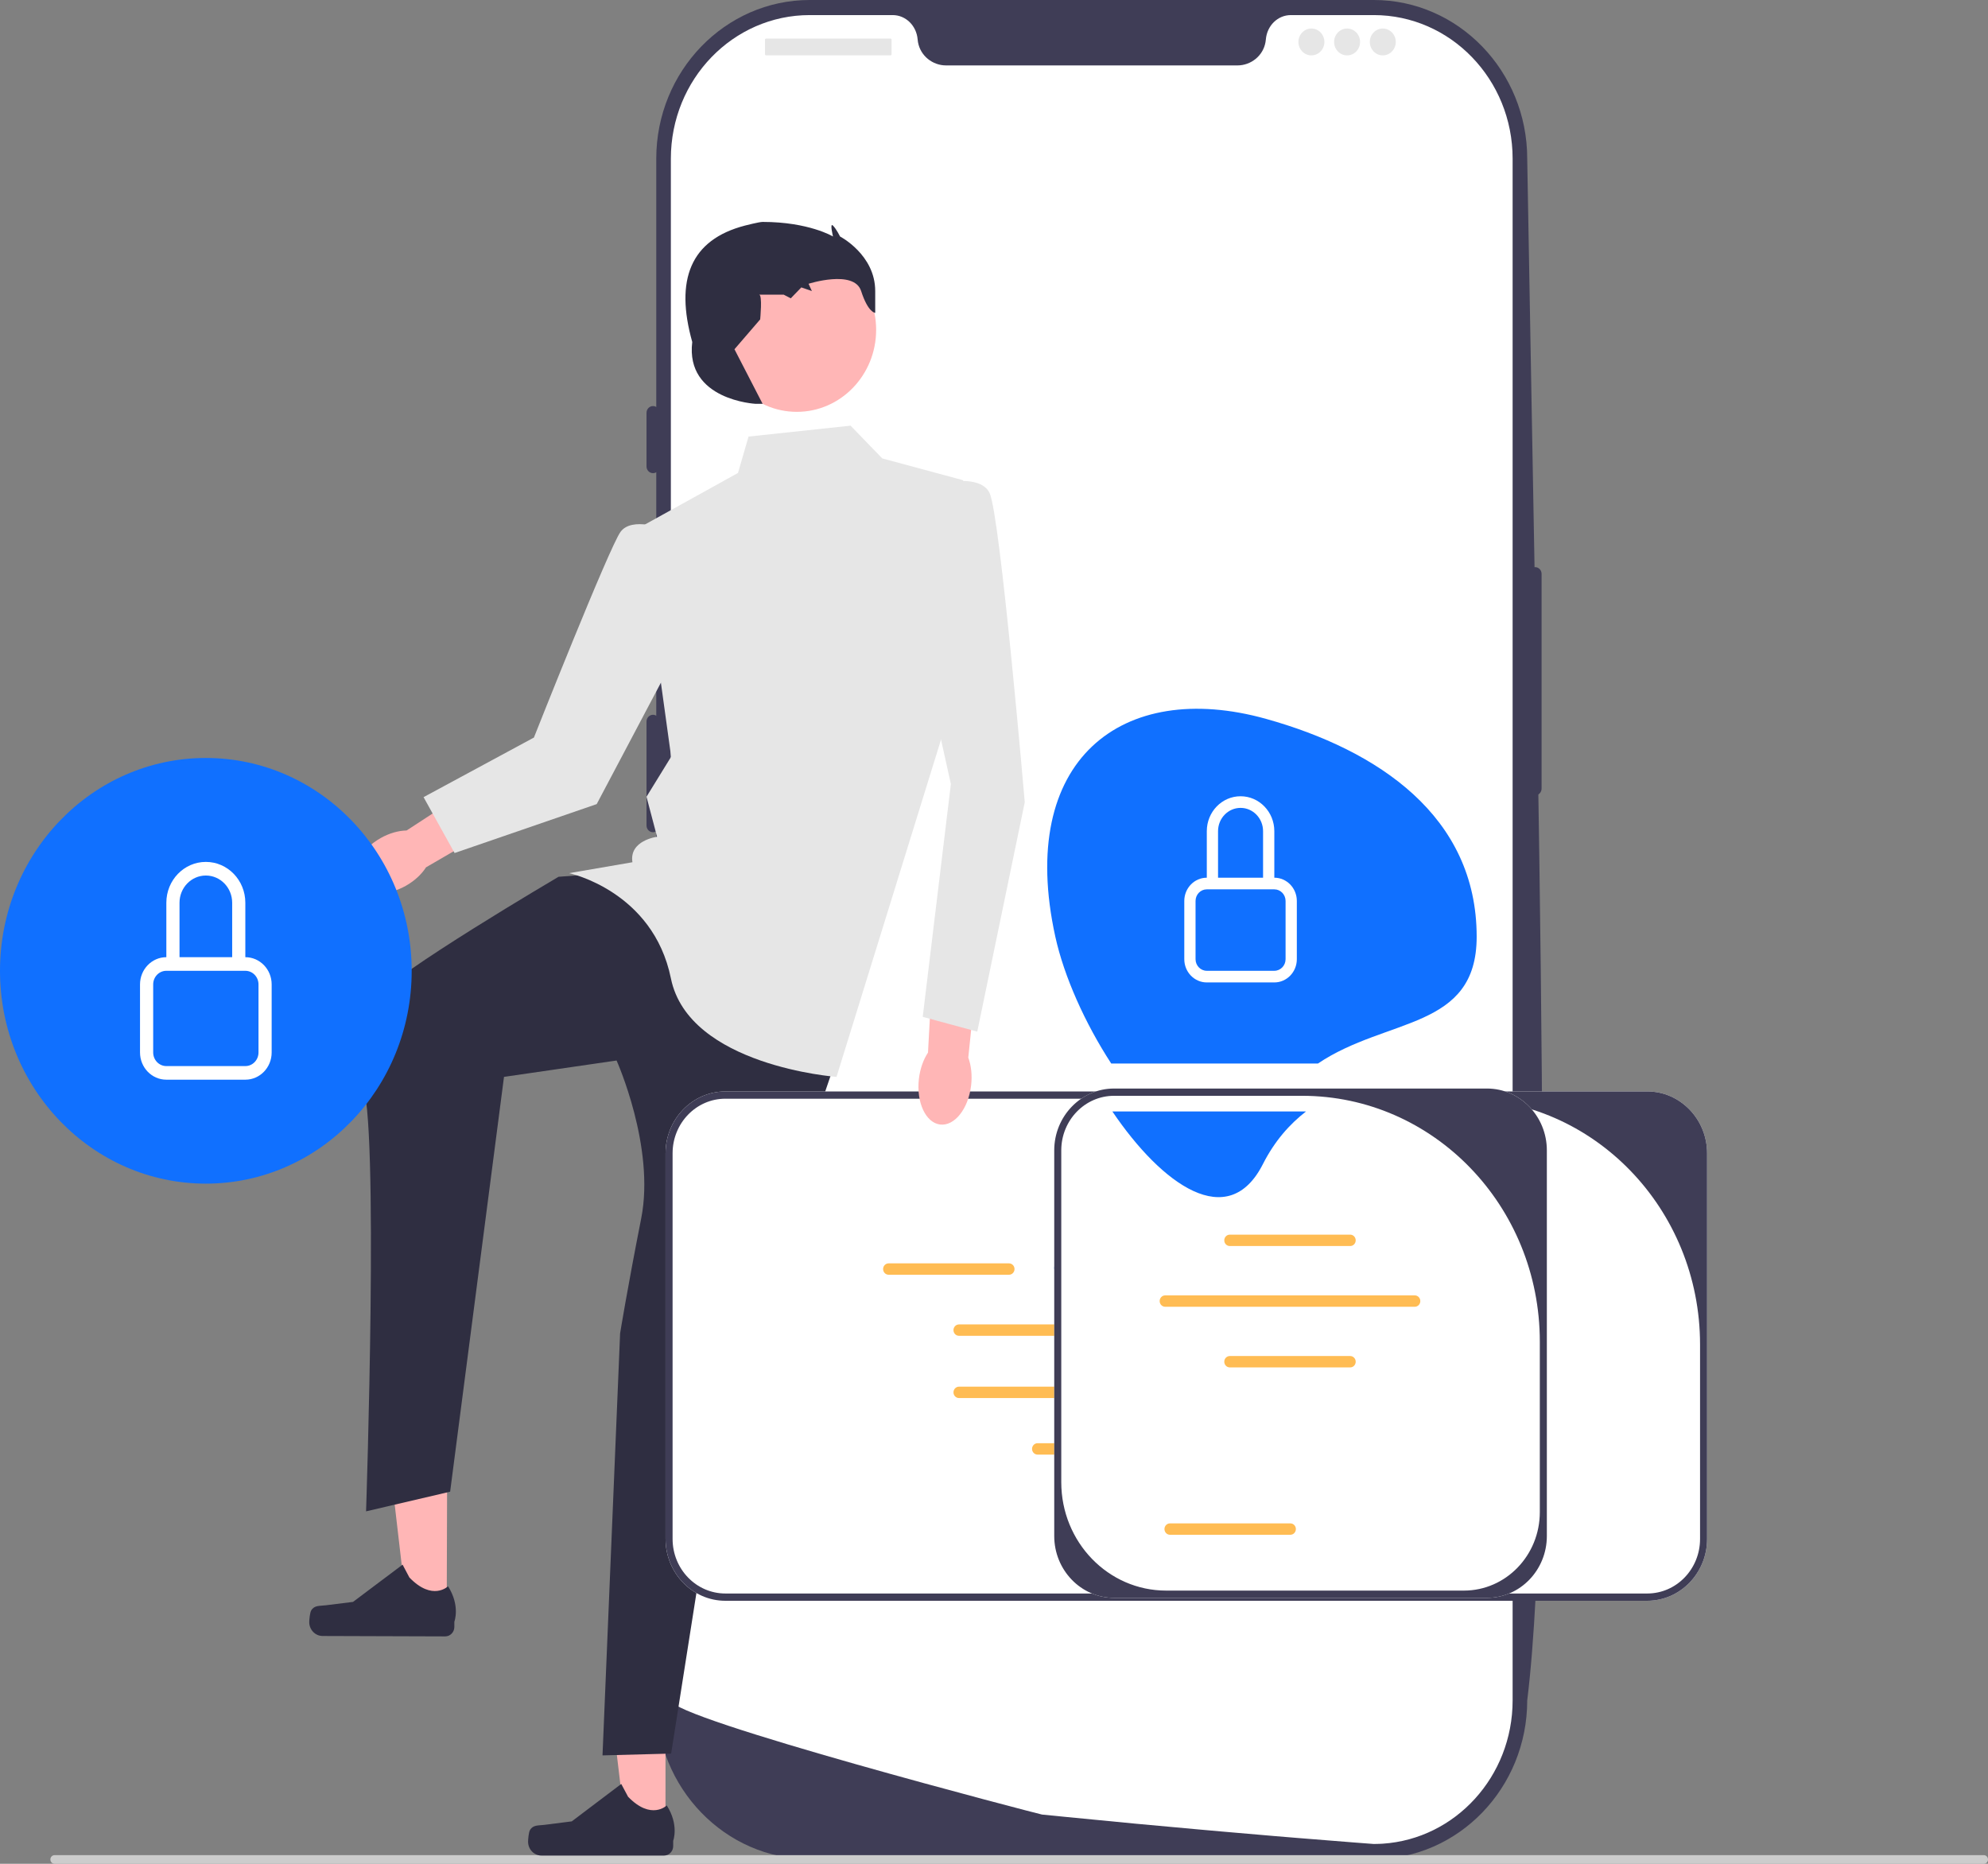 <svg width="160" height="150" viewBox="0 0 160 150" fill="none" xmlns="http://www.w3.org/2000/svg">
<rect x="0" y="0" width="160" height="150" fill="#808080" stroke="none"/>
<g clip-path="url(#clip0_42_2164)">
<path d="M110.566 149.622H65.167C58.358 149.622 52.818 143.894 52.818 136.854V12.768C52.818 5.728 58.358 0 65.167 0H110.566C117.376 0 122.915 5.728 122.915 12.768C123.761 62.597 125.202 118.398 122.915 136.854C122.915 143.894 117.376 149.622 110.566 149.622Z" fill="#3F3D56"/>
<path d="M123.549 45.643C123.26 45.643 123.026 45.885 123.026 46.183V63.468C123.026 63.766 123.26 64.008 123.549 64.008C123.837 64.008 124.071 63.766 124.071 63.468V46.183C124.071 45.885 123.837 45.643 123.549 45.643Z" fill="#3F3D56"/>
<path d="M121.74 12.768V136.851C121.74 142.979 117.127 147.992 111.294 148.381H111.292C111.205 148.386 111.119 148.392 111.03 148.394C110.876 148.403 110.722 148.405 110.565 148.405C110.565 148.405 109.991 148.362 108.941 148.281C107.88 148.2 106.336 148.078 104.411 147.919C103.834 147.873 103.225 147.822 102.583 147.768C101.303 147.66 99.897 147.541 98.39 147.406C97.789 147.355 97.168 147.298 96.533 147.241C93.288 146.952 89.655 146.615 85.823 146.231C85.175 146.169 84.522 146.104 83.864 146.037C83.692 146.018 53.993 138.299 53.993 136.851V12.768C53.993 6.386 58.996 1.214 65.168 1.214H71.84C72.905 1.214 73.762 2.073 73.854 3.172C73.862 3.245 73.869 3.318 73.882 3.391C74.076 4.495 75.055 5.265 76.142 5.265H99.592C100.678 5.265 101.658 4.495 101.851 3.391C101.864 3.318 101.872 3.245 101.88 3.172C101.971 2.073 102.828 1.214 103.894 1.214H110.565C116.738 1.214 121.74 6.386 121.74 12.768Z" fill="white"/>
<path d="M52.557 32.68C52.269 32.68 52.034 32.922 52.034 33.22V37.541C52.034 37.839 52.269 38.081 52.557 38.081C52.845 38.081 53.079 37.839 53.079 37.541V33.22C53.079 32.922 52.845 32.68 52.557 32.68Z" fill="#3F3D56"/>
<path d="M52.557 45.643C52.269 45.643 52.034 45.885 52.034 46.183V54.555C52.034 54.853 52.269 55.095 52.557 55.095C52.845 55.095 53.079 54.853 53.079 54.555V46.183C53.079 45.885 52.845 45.643 52.557 45.643Z" fill="#3F3D56"/>
<path d="M52.557 57.526C52.269 57.526 52.034 57.769 52.034 58.066V66.439C52.034 66.737 52.269 66.979 52.557 66.979C52.845 66.979 53.079 66.737 53.079 66.439V58.066C53.079 57.769 52.845 57.526 52.557 57.526Z" fill="#3F3D56"/>
<path d="M71.668 3.105H61.657C61.608 3.105 61.569 3.146 61.569 3.196V4.365C61.569 4.415 61.608 4.456 61.657 4.456H71.668C71.717 4.456 71.756 4.415 71.756 4.365V3.196C71.756 3.146 71.717 3.105 71.668 3.105Z" fill="#E6E6E6"/>
<path d="M105.545 4.457C106.122 4.457 106.59 3.973 106.59 3.376C106.59 2.78 106.122 2.296 105.545 2.296C104.968 2.296 104.5 2.78 104.5 3.376C104.5 3.973 104.968 4.457 105.545 4.457Z" fill="#E6E6E6"/>
<path d="M108.418 4.457C108.995 4.457 109.463 3.973 109.463 3.376C109.463 2.78 108.995 2.296 108.418 2.296C107.841 2.296 107.373 2.78 107.373 3.376C107.373 3.973 107.841 4.457 108.418 4.457Z" fill="#E6E6E6"/>
<path d="M111.291 4.457C111.868 4.457 112.336 3.973 112.336 3.376C112.336 2.78 111.868 2.296 111.291 2.296C110.714 2.296 110.247 2.78 110.247 3.376C110.247 3.973 110.714 4.457 111.291 4.457Z" fill="#E6E6E6"/>
<path d="M4.054 149.651C4.054 149.844 4.204 150 4.391 150H159.663C159.85 150 160 149.844 160 149.651C160 149.458 159.85 149.303 159.663 149.303H4.391C4.204 149.303 4.054 149.458 4.054 149.651Z" fill="#CCCCCC"/>
<path d="M53.561 147.363L50.377 147.363L48.862 134.664L53.562 134.664L53.561 147.363Z" fill="#FFB6B6"/>
<path d="M42.652 147.289C42.553 147.461 42.501 148.018 42.501 148.219C42.501 148.836 42.984 149.337 43.581 149.337H53.442C53.849 149.337 54.18 148.995 54.18 148.574V148.15C54.18 148.15 54.667 146.874 53.663 145.302C53.663 145.302 52.415 146.533 50.55 144.604L50 143.574L46.018 146.585L43.811 146.866C43.328 146.927 42.9 146.856 42.652 147.289Z" fill="#2F2E41"/>
<path d="M35.953 129.726L32.768 129.715L31.293 117.012L35.992 117.027L35.953 129.726Z" fill="#FFB6B6"/>
<path d="M25.044 129.615C24.944 129.787 24.89 130.344 24.889 130.545C24.887 131.162 25.37 131.664 25.966 131.666L35.827 131.698C36.234 131.7 36.566 131.36 36.567 130.939L36.568 130.514C36.568 130.514 37.06 129.24 36.06 127.664C36.06 127.664 34.809 128.891 32.949 126.957L32.402 125.925L28.412 128.922L26.204 129.196C25.721 129.256 25.293 129.183 25.044 129.615Z" fill="#2F2E41"/>
<path d="M48.917 70.272L44.953 70.564C44.953 70.564 31.53 78.454 30.398 80.211C29.265 81.968 27.707 84.457 29.123 87.092C30.539 89.727 29.462 121.634 29.462 121.634L36.228 120.052L40.563 86.668L49.625 85.351C49.625 85.351 52.74 92.299 51.608 98.048C50.475 103.797 49.908 107.311 49.908 107.311L48.492 141.275L54.015 141.129L58.971 109.653L67.466 84.765L56.422 71.296L48.917 70.272Z" fill="#2F2E41"/>
<path d="M68.458 34.258L60.245 35.136L59.395 38.064L51.466 42.456L54.015 60.903L52.032 64.123L52.882 67.344C52.882 67.344 50.616 67.637 50.9 69.394L45.802 70.272C45.802 70.272 52.563 71.699 53.997 78.745C55.431 85.79 67.325 86.669 67.325 86.669L76.67 56.511L77.52 38.65L71.006 36.893L68.458 34.258Z" fill="#E6E6E6"/>
<path d="M64.129 33.146C67.655 33.146 70.514 30.191 70.514 26.545C70.514 22.9 67.655 19.944 64.129 19.944C60.603 19.944 57.745 22.9 57.745 26.545C57.745 30.191 60.603 33.146 64.129 33.146Z" fill="#FFB6B6"/>
<path d="M60.811 32.5C60.811 32.5 55.148 32.208 55.714 27.523C54.312 22.534 55.553 19.295 59.962 18.153C59.962 18.153 61.095 17.86 61.378 17.86C65.103 17.86 67.042 19.032 67.042 19.032C67.042 19.032 66.758 17.872 67.042 18.159C67.325 18.446 67.608 19.032 67.608 19.032C67.608 19.032 70.44 20.495 70.44 23.424C70.44 26.352 70.44 25.18 70.44 25.18C70.44 25.18 69.874 25.18 69.307 23.424C68.741 21.667 65.074 22.838 65.074 22.838L65.343 23.424L64.493 23.131L63.643 24.009L63.077 23.716C63.077 23.716 60.811 23.716 61.095 23.716C61.378 23.716 61.181 25.706 61.181 25.706L59.112 28.108L61.378 32.5H60.811Z" fill="#2F2E41"/>
<path d="M30.636 67.448C29.024 68.358 28.171 69.955 28.73 71.016C29.291 72.077 31.051 72.199 32.664 71.289C33.37 70.891 33.93 70.361 34.29 69.802L41.075 65.858L39.217 62.605L32.725 66.838C32.076 66.849 31.342 67.049 30.636 67.448Z" fill="#FFB6B6"/>
<path d="M53.517 42.593C53.517 42.593 50.858 41.546 49.941 42.806C49.025 44.066 42.971 59.359 42.971 59.359L34.089 64.155L36.587 68.652L48.024 64.715L55.57 50.446L53.517 42.593Z" fill="#E6E6E6"/>
<path d="M137.391 92.817V123.854C137.391 126.599 135.232 128.832 132.577 128.832H58.38C55.725 128.832 53.566 126.599 53.566 123.854V92.817C53.566 90.073 55.725 87.84 58.38 87.84H132.577C135.232 87.84 137.391 90.073 137.391 92.817Z" fill="white"/>
<path d="M137.391 92.817V123.854C137.391 126.599 135.232 128.832 132.577 128.832H58.38C55.725 128.832 53.566 126.599 53.566 123.854V92.817C53.566 90.073 55.725 87.84 58.38 87.84H132.577C135.232 87.84 137.391 90.073 137.391 92.817ZM132.577 128.246C134.923 128.246 136.825 126.28 136.825 123.854V108.207C136.825 97.282 128.259 88.425 117.693 88.425H58.38C56.034 88.425 54.132 90.392 54.132 92.817V123.854C54.132 126.28 56.034 128.246 58.38 128.246H132.577Z" fill="#3F3D56"/>
<path d="M86.873 106.591H77.181C76.937 106.591 76.738 106.796 76.738 107.049C76.738 107.301 76.937 107.507 77.181 107.507H86.873C87.117 107.507 87.316 107.301 87.316 107.049C87.316 106.796 87.117 106.591 86.873 106.591Z" fill="#FFBC53"/>
<path d="M101.599 106.591H91.907C91.663 106.591 91.464 106.796 91.464 107.049C91.464 107.301 91.663 107.507 91.907 107.507H101.599C101.843 107.507 102.042 107.301 102.042 107.049C102.042 106.796 101.843 106.591 101.599 106.591Z" fill="#1070FF"/>
<path d="M86.873 111.6H77.181C76.937 111.6 76.738 111.805 76.738 112.058C76.738 112.31 76.937 112.516 77.181 112.516H86.873C87.117 112.516 87.316 112.31 87.316 112.058C87.316 111.805 87.117 111.6 86.873 111.6Z" fill="#FFBC53"/>
<path d="M101.599 111.6H91.907C91.663 111.6 91.464 111.805 91.464 112.058C91.464 112.31 91.663 112.516 91.907 112.516H101.599C101.843 112.516 102.042 112.31 102.042 112.058C102.042 111.805 101.843 111.6 101.599 111.6Z" fill="#1070FF"/>
<path d="M116.768 112.058C116.768 111.805 116.569 111.6 116.325 111.6H106.634C106.389 111.6 106.19 111.805 106.19 112.058C106.19 112.31 106.389 112.516 106.634 112.516H116.325C116.569 112.516 116.768 112.31 116.768 112.058Z" fill="#1070FF"/>
<path d="M81.209 102.592C81.453 102.592 81.652 102.386 81.652 102.134C81.652 101.881 81.453 101.676 81.209 101.676H71.518C71.273 101.676 71.075 101.881 71.075 102.134C71.075 102.386 71.273 102.592 71.518 102.592H81.209Z" fill="#FFBC53"/>
<path d="M109.749 102.405H119.44C119.684 102.405 119.883 102.2 119.883 101.947C119.883 101.695 119.684 101.489 119.44 101.489H109.749C109.504 101.489 109.306 101.695 109.306 101.947C109.306 102.2 109.504 102.405 109.749 102.405Z" fill="#1070FF"/>
<path d="M85.291 102.502H105.383C105.627 102.502 105.826 102.297 105.826 102.044C105.826 101.791 105.627 101.586 105.383 101.586H85.291C85.047 101.586 84.848 101.791 84.848 102.044C84.848 102.297 85.047 102.502 85.291 102.502Z" fill="#1070FF"/>
<path d="M93.196 116.15H83.505C83.261 116.15 83.062 116.356 83.062 116.608C83.062 116.861 83.261 117.067 83.505 117.067H93.196C93.441 117.067 93.639 116.861 93.639 116.608C93.639 116.356 93.441 116.15 93.196 116.15Z" fill="#FFBC53"/>
<path d="M124.495 92.583V123.62C124.495 126.364 122.336 128.597 119.681 128.597H89.662C87.008 128.597 84.848 126.364 84.848 123.62V92.583C84.848 89.838 87.008 87.606 89.662 87.606H119.681C122.336 87.606 124.495 89.838 124.495 92.583Z" fill="white"/>
<path d="M124.495 92.583V123.62C124.495 126.364 122.336 128.597 119.681 128.597H89.662C87.008 128.597 84.848 126.364 84.848 123.62V92.583C84.848 89.838 87.008 87.606 89.662 87.606H119.681C122.336 87.606 124.495 89.838 124.495 92.583ZM117.819 128.012C121.193 128.012 123.929 125.183 123.929 121.694V107.972C123.929 97.047 115.363 88.191 104.796 88.191H89.662C87.316 88.191 85.414 90.157 85.414 92.583V119.289C85.414 124.107 89.191 128.012 93.851 128.012L117.819 128.012Z" fill="#3F3D56"/>
<path d="M108.668 100.281H98.977C98.732 100.281 98.533 100.076 98.533 99.823C98.533 99.571 98.732 99.365 98.977 99.365H108.668C108.912 99.365 109.111 99.571 109.111 99.823C109.111 100.076 108.912 100.281 108.668 100.281Z" fill="#FFBC53"/>
<path d="M108.668 110.05H98.977C98.732 110.05 98.533 109.844 98.533 109.592C98.533 109.339 98.732 109.134 98.977 109.134H108.668C108.912 109.134 109.111 109.339 109.111 109.592C109.111 109.844 108.912 110.05 108.668 110.05Z" fill="#FFBC53"/>
<path d="M103.853 123.519H94.162C93.918 123.519 93.719 123.313 93.719 123.061C93.719 122.808 93.918 122.603 94.162 122.603H103.853C104.098 122.603 104.296 122.808 104.296 123.061C104.296 123.313 104.098 123.519 103.853 123.519Z" fill="#FFBC53"/>
<path d="M113.868 105.169H93.776C93.532 105.169 93.333 104.964 93.333 104.711C93.333 104.458 93.532 104.253 93.776 104.253H113.868C114.112 104.253 114.311 104.458 114.311 104.711C114.311 104.964 114.112 105.169 113.868 105.169Z" fill="#FFBC53"/>
<path d="M118.847 75.385C118.847 65.703 110.932 60.377 101.891 57.854C90.3 54.62 81.811 61.164 84.935 75.385C85.644 78.608 87.338 82.372 89.434 85.592H106.073C111.631 81.851 118.847 82.9 118.847 75.385Z" fill="#1070FF"/>
<path d="M101.642 93.688C102.589 91.823 103.789 90.477 105.111 89.452H89.527C93.538 95.376 98.857 99.178 101.642 93.688Z" fill="#1070FF"/>
<path d="M99.844 65.019C100.844 65.019 101.655 65.858 101.655 66.892V70.638H98.032V66.892C98.032 65.858 98.843 65.019 99.844 65.019ZM102.561 70.638V66.892C102.561 65.341 101.345 64.083 99.844 64.083C98.343 64.083 97.127 65.341 97.127 66.892V70.638C96.126 70.638 95.315 71.477 95.315 72.511V77.194C95.315 78.228 96.126 79.067 97.127 79.067H102.561C103.562 79.067 104.373 78.228 104.373 77.194V72.511C104.373 71.477 103.562 70.638 102.561 70.638ZM97.127 71.575H102.561C103.061 71.575 103.467 71.994 103.467 72.511V77.194C103.467 77.711 103.061 78.13 102.561 78.13H97.127C96.626 78.13 96.221 77.711 96.221 77.194V72.511C96.221 71.994 96.626 71.575 97.127 71.575Z" fill="white"/>
<path d="M73.956 86.828C73.738 88.713 74.502 90.359 75.662 90.502C76.823 90.646 77.941 89.234 78.159 87.348C78.255 86.523 78.162 85.744 77.93 85.116L78.759 77.114L75.119 76.792L74.688 84.715C74.32 85.268 74.052 86.002 73.956 86.828Z" fill="#FFB6B6"/>
<path d="M74.829 39.089C74.829 39.089 78.794 37.917 79.644 39.674C80.493 41.431 82.476 64.562 82.476 64.562L78.653 83.026L74.263 81.837L76.529 63.098L73.414 49.044L74.829 39.089Z" fill="#E6E6E6"/>
<path d="M16.567 95.26C25.716 95.26 33.134 87.591 33.134 78.131C33.134 68.671 25.716 61.002 16.567 61.002C7.417 61.002 0 68.671 0 78.131C0 87.591 7.417 95.26 16.567 95.26Z" fill="#1070FF"/>
<path d="M16.567 70.463C17.737 70.463 18.686 71.444 18.686 72.653V77.035H14.448V72.653C14.448 71.444 15.396 70.463 16.567 70.463ZM19.745 77.035V72.653C19.745 70.838 18.322 69.367 16.567 69.367C14.811 69.367 13.388 70.838 13.388 72.653V77.035C12.218 77.035 11.269 78.016 11.269 79.226V84.703C11.269 85.913 12.218 86.894 13.388 86.894H19.745C20.916 86.894 21.864 85.913 21.864 84.703V79.226C21.864 78.016 20.916 77.035 19.745 77.035ZM13.388 78.131H19.745C20.331 78.131 20.805 78.621 20.805 79.226V84.703C20.805 85.308 20.331 85.799 19.745 85.799H13.388C12.803 85.799 12.329 85.308 12.329 84.703V79.226C12.329 78.621 12.803 78.131 13.388 78.131Z" fill="white"/>
</g>
<defs>
<clipPath id="clip0_42_2164">
<rect width="160" height="150" fill="white"/>
</clipPath>
</defs>
</svg>
